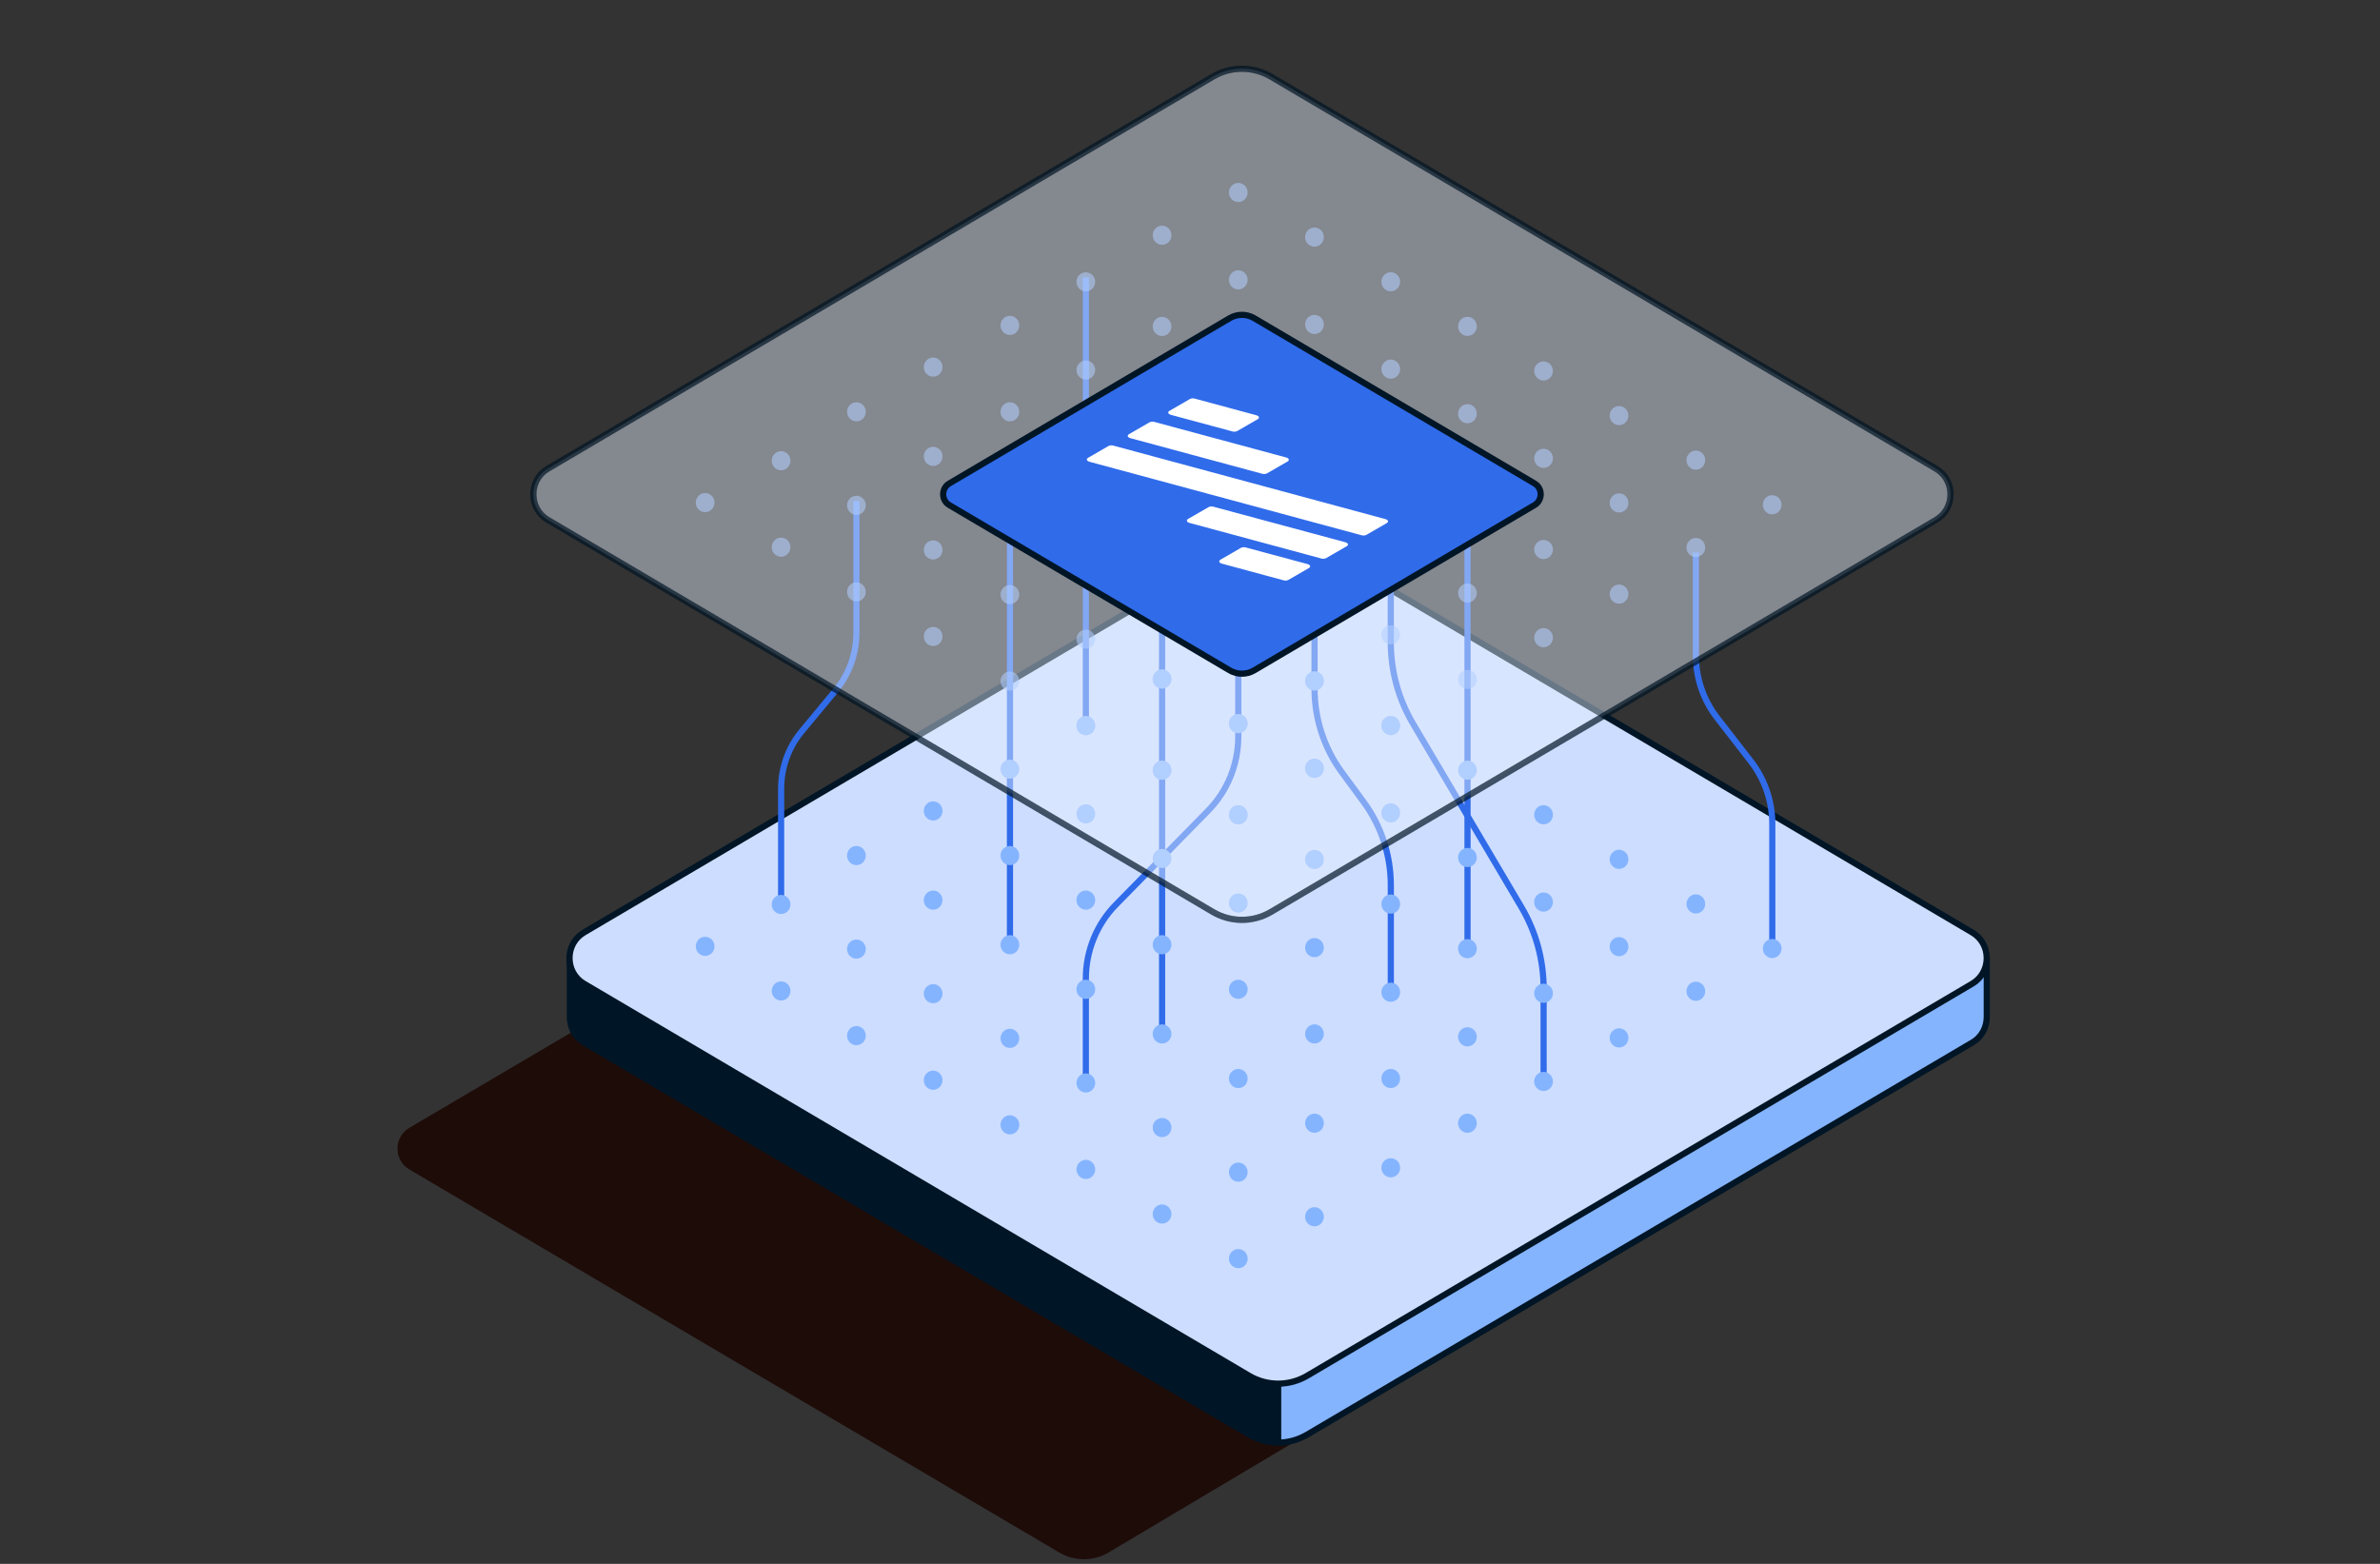 <svg width="210" height="138" viewBox="0 0 210 138" fill="none" xmlns="http://www.w3.org/2000/svg">
<rect x="0" y="0" width="210" height="138" fill="#333333" stroke="none"/>
<g clip-path="url(#clip0_2939_35134)">
<path d="M53.977 89L36.128 99.517C34.723 100.344 34.723 102.376 36.127 103.203L93.465 136.998C94.811 137.791 96.482 137.788 97.825 136.989L118.647 124.603L53.977 89Z" fill="#1E0C09"/>
<path d="M50.281 84.327V89.753C50.281 90.627 50.702 91.513 51.557 92.009L110.226 126.595C111.005 127.051 111.86 127.286 112.728 127.299C112.753 127.299 112.779 127.273 112.779 127.247V75.491" fill="#001525"/>
<path d="M50.281 84.327V89.753C50.281 90.627 50.702 91.513 51.557 92.009L110.226 126.595C111.005 127.051 111.86 127.286 112.728 127.299C112.753 127.299 112.779 127.273 112.779 127.247V75.491" stroke="#001525" stroke-width="0.545"/>
<path d="M175.303 84.468V89.74C175.303 90.614 174.882 91.501 174.026 91.996L115.333 126.597C114.554 127.054 113.698 127.289 112.83 127.302C112.804 127.302 112.779 127.276 112.779 127.249V75.472" fill="#85B4FF"/>
<path d="M175.303 84.468V89.74C175.303 90.614 174.882 91.501 174.026 91.996L115.333 126.597C114.554 127.054 113.698 127.289 112.83 127.302C112.804 127.302 112.779 127.276 112.779 127.249V75.472" stroke="#001525" stroke-width="0.545"/>
<path d="M51.525 86.801C49.827 85.797 49.827 83.293 51.525 82.288L110.222 47.685C111.805 46.76 113.746 46.76 115.33 47.685L174.026 82.288C175.725 83.293 175.725 85.797 174.026 86.801L115.33 121.404C113.746 122.33 111.805 122.33 110.222 121.404L51.525 86.801Z" fill="#CCDDFF" stroke="#001525" stroke-width="0.545"/>
<path d="M75.568 44.195V55.838C75.568 57.692 74.921 59.489 73.754 60.903L70.737 64.54C69.562 65.953 68.923 67.75 68.923 69.604V79.819" stroke="#306BEA" stroke-width="0.545" stroke-miterlimit="10"/>
<path d="M95.811 24.475V63.878" stroke="#306BEA" stroke-width="0.545" stroke-miterlimit="10"/>
<path d="M89.116 43.812V83.372" stroke="#306BEA" stroke-width="0.545" stroke-miterlimit="10"/>
<path d="M129.487 44.162V83.722" stroke="#306BEA" stroke-width="0.545" stroke-miterlimit="10"/>
<path d="M109.261 55.623V64.992C109.261 67.443 108.309 69.787 106.613 71.52L98.46 79.832C96.764 81.558 95.811 83.909 95.811 86.36V95.573" stroke="#306BEA" stroke-width="0.545" stroke-miterlimit="10"/>
<path d="M122.719 87.561V78.121C122.719 75.457 121.871 72.871 120.307 70.747L118.402 68.154C116.838 66.031 115.99 63.438 115.99 60.781V51.688" stroke="#306BEA" stroke-width="0.545" stroke-miterlimit="10"/>
<path d="M149.636 48.761V57.833C149.636 59.836 150.297 61.782 151.52 63.352L154.495 67.188C155.711 68.758 156.379 70.704 156.379 72.707V83.697" stroke="#306BEA" stroke-width="0.545" stroke-miterlimit="10"/>
<path d="M136.201 95.432V87.228C136.201 84.699 135.526 82.227 134.247 80.06L124.669 63.843C123.39 61.683 122.716 59.204 122.716 56.675V47.995" stroke="#306BEA" stroke-width="0.545" stroke-miterlimit="10"/>
<path d="M102.538 51.682V91.242" stroke="#306BEA" stroke-width="0.545" stroke-miterlimit="10"/>
<path d="M62.219 84.355C62.676 84.355 63.046 83.977 63.046 83.51C63.046 83.043 62.676 82.665 62.219 82.665C61.762 82.665 61.392 83.043 61.392 83.51C61.392 83.977 61.762 84.355 62.219 84.355Z" fill="#85B4FF"/>
<path d="M68.919 88.289C69.376 88.289 69.746 87.911 69.746 87.444C69.746 86.977 69.376 86.598 68.919 86.598C68.462 86.598 68.092 86.977 68.092 87.444C68.092 87.911 68.462 88.289 68.919 88.289Z" fill="#85B4FF"/>
<path d="M75.566 92.232C76.022 92.232 76.393 91.854 76.393 91.387C76.393 90.92 76.022 90.542 75.566 90.542C75.109 90.542 74.739 90.92 74.739 91.387C74.739 91.854 75.109 92.232 75.566 92.232Z" fill="#85B4FF"/>
<path d="M82.337 96.167C82.793 96.167 83.164 95.788 83.164 95.321C83.164 94.855 82.793 94.476 82.337 94.476C81.88 94.476 81.51 94.855 81.51 95.321C81.51 95.788 81.88 96.167 82.337 96.167Z" fill="#85B4FF"/>
<path d="M89.108 100.103C89.565 100.103 89.935 99.724 89.935 99.257C89.935 98.79 89.565 98.412 89.108 98.412C88.651 98.412 88.281 98.79 88.281 99.257C88.281 99.724 88.651 100.103 89.108 100.103Z" fill="#85B4FF"/>
<path d="M95.809 104.038C96.266 104.038 96.636 103.66 96.636 103.193C96.636 102.726 96.266 102.347 95.809 102.347C95.353 102.347 94.982 102.726 94.982 103.193C94.982 103.66 95.353 104.038 95.809 104.038Z" fill="#85B4FF"/>
<path d="M102.535 107.974C102.992 107.974 103.362 107.595 103.362 107.128C103.362 106.661 102.992 106.283 102.535 106.283C102.078 106.283 101.708 106.661 101.708 107.128C101.708 107.595 102.078 107.974 102.535 107.974Z" fill="#85B4FF"/>
<path d="M109.261 111.91C109.718 111.91 110.088 111.532 110.088 111.065C110.088 110.598 109.718 110.22 109.261 110.22C108.804 110.22 108.434 110.598 108.434 111.065C108.434 111.532 108.804 111.91 109.261 111.91Z" fill="#85B4FF"/>
<path d="M68.919 80.658C69.376 80.658 69.746 80.28 69.746 79.813C69.746 79.346 69.376 78.968 68.919 78.968C68.462 78.968 68.092 79.346 68.092 79.813C68.092 80.28 68.462 80.658 68.919 80.658Z" fill="#85B4FF"/>
<path d="M75.566 84.596C76.022 84.596 76.393 84.218 76.393 83.751C76.393 83.284 76.022 82.906 75.566 82.906C75.109 82.906 74.739 83.284 74.739 83.751C74.739 84.218 75.109 84.596 75.566 84.596Z" fill="#85B4FF"/>
<path d="M82.337 88.531C82.793 88.531 83.164 88.153 83.164 87.686C83.164 87.219 82.793 86.841 82.337 86.841C81.88 86.841 81.51 87.219 81.51 87.686C81.51 88.153 81.88 88.531 82.337 88.531Z" fill="#85B4FF"/>
<path d="M89.108 92.473C89.565 92.473 89.935 92.094 89.935 91.627C89.935 91.161 89.565 90.782 89.108 90.782C88.651 90.782 88.281 91.161 88.281 91.627C88.281 92.094 88.651 92.473 89.108 92.473Z" fill="#85B4FF"/>
<path d="M95.809 96.409C96.266 96.409 96.636 96.031 96.636 95.564C96.636 95.097 96.266 94.719 95.809 94.719C95.353 94.719 94.982 95.097 94.982 95.564C94.982 96.031 95.353 96.409 95.809 96.409Z" fill="#85B4FF"/>
<path d="M102.535 100.344C102.992 100.344 103.362 99.966 103.362 99.499C103.362 99.032 102.992 98.654 102.535 98.654C102.078 98.654 101.708 99.032 101.708 99.499C101.708 99.966 102.078 100.344 102.535 100.344Z" fill="#85B4FF"/>
<path d="M109.261 104.279C109.718 104.279 110.088 103.901 110.088 103.434C110.088 102.967 109.718 102.589 109.261 102.589C108.804 102.589 108.434 102.967 108.434 103.434C108.434 103.901 108.804 104.279 109.261 104.279Z" fill="#85B4FF"/>
<path d="M115.983 108.216C116.44 108.216 116.81 107.837 116.81 107.37C116.81 106.904 116.44 106.525 115.983 106.525C115.526 106.525 115.156 106.904 115.156 107.37C115.156 107.837 115.526 108.216 115.983 108.216Z" fill="#85B4FF"/>
<path d="M75.566 76.342C76.022 76.342 76.393 75.963 76.393 75.496C76.393 75.03 76.022 74.651 75.566 74.651C75.109 74.651 74.739 75.03 74.739 75.496C74.739 75.963 75.109 76.342 75.566 76.342Z" fill="#85B4FF"/>
<path d="M95.809 88.145C96.266 88.145 96.636 87.767 96.636 87.3C96.636 86.833 96.266 86.455 95.809 86.455C95.353 86.455 94.982 86.833 94.982 87.3C94.982 87.767 95.353 88.145 95.809 88.145Z" fill="#85B4FF"/>
<path d="M82.337 80.275C82.793 80.275 83.164 79.897 83.164 79.43C83.164 78.963 82.793 78.585 82.337 78.585C81.88 78.585 81.51 78.963 81.51 79.43C81.51 79.897 81.88 80.275 82.337 80.275Z" fill="#85B4FF"/>
<path d="M89.108 84.212C89.565 84.212 89.935 83.833 89.935 83.367C89.935 82.9 89.565 82.521 89.108 82.521C88.651 82.521 88.281 82.9 88.281 83.367C88.281 83.833 88.651 84.212 89.108 84.212Z" fill="#85B4FF"/>
<path d="M102.535 92.083C102.992 92.083 103.362 91.704 103.362 91.238C103.362 90.771 102.992 90.392 102.535 90.392C102.078 90.392 101.708 90.771 101.708 91.238C101.708 91.704 102.078 92.083 102.535 92.083Z" fill="#85B4FF"/>
<path d="M109.261 96.019C109.718 96.019 110.088 95.64 110.088 95.173C110.088 94.707 109.718 94.328 109.261 94.328C108.804 94.328 108.434 94.707 108.434 95.173C108.434 95.64 108.804 96.019 109.261 96.019Z" fill="#85B4FF"/>
<path d="M115.983 99.961C116.439 99.961 116.81 99.582 116.81 99.116C116.81 98.649 116.439 98.27 115.983 98.27C115.526 98.27 115.156 98.649 115.156 99.116C115.156 99.582 115.526 99.961 115.983 99.961Z" fill="#85B4FF"/>
<path d="M122.714 103.895C123.171 103.895 123.541 103.516 123.541 103.049C123.541 102.582 123.171 102.204 122.714 102.204C122.257 102.204 121.887 102.582 121.887 103.049C121.887 103.516 122.257 103.895 122.714 103.895Z" fill="#85B4FF"/>
<path d="M82.337 72.405C82.793 72.405 83.164 72.027 83.164 71.56C83.164 71.093 82.793 70.715 82.337 70.715C81.88 70.715 81.51 71.093 81.51 71.56C81.51 72.027 81.88 72.405 82.337 72.405Z" fill="#85B4FF"/>
<path d="M89.108 76.342C89.565 76.342 89.935 75.963 89.935 75.496C89.935 75.03 89.565 74.651 89.108 74.651C88.651 74.651 88.281 75.03 88.281 75.496C88.281 75.963 88.651 76.342 89.108 76.342Z" fill="#85B4FF"/>
<path d="M95.809 80.275C96.266 80.275 96.636 79.897 96.636 79.43C96.636 78.963 96.266 78.585 95.809 78.585C95.353 78.585 94.982 78.963 94.982 79.43C94.982 79.897 95.353 80.275 95.809 80.275Z" fill="#85B4FF"/>
<path d="M102.535 84.212C102.992 84.212 103.362 83.833 103.362 83.367C103.362 82.9 102.992 82.521 102.535 82.521C102.078 82.521 101.708 82.9 101.708 83.367C101.708 83.833 102.078 84.212 102.535 84.212Z" fill="#85B4FF"/>
<path d="M109.261 88.145C109.718 88.145 110.088 87.767 110.088 87.3C110.088 86.833 109.718 86.455 109.261 86.455C108.804 86.455 108.434 86.833 108.434 87.3C108.434 87.767 108.804 88.145 109.261 88.145Z" fill="#85B4FF"/>
<path d="M115.983 92.083C116.439 92.083 116.81 91.704 116.81 91.238C116.81 90.771 116.439 90.392 115.983 90.392C115.526 90.392 115.156 90.771 115.156 91.238C115.156 91.704 115.526 92.083 115.983 92.083Z" fill="#85B4FF"/>
<path d="M122.714 96.019C123.171 96.019 123.541 95.64 123.541 95.173C123.541 94.707 123.171 94.328 122.714 94.328C122.257 94.328 121.887 94.707 121.887 95.173C121.887 95.64 122.257 96.019 122.714 96.019Z" fill="#85B4FF"/>
<path d="M129.48 99.961C129.937 99.961 130.307 99.582 130.307 99.116C130.307 98.649 129.937 98.27 129.48 98.27C129.023 98.27 128.653 98.649 128.653 99.116C128.653 99.582 129.023 99.961 129.48 99.961Z" fill="#85B4FF"/>
<path d="M89.108 68.719C89.565 68.719 89.935 68.34 89.935 67.873C89.935 67.406 89.565 67.028 89.108 67.028C88.651 67.028 88.281 67.406 88.281 67.873C88.281 68.34 88.651 68.719 89.108 68.719Z" fill="#85B4FF"/>
<path d="M95.809 72.664C96.266 72.664 96.636 72.286 96.636 71.819C96.636 71.352 96.266 70.973 95.809 70.973C95.353 70.973 94.982 71.352 94.982 71.819C94.982 72.286 95.353 72.664 95.809 72.664Z" fill="#85B4FF"/>
<path d="M102.535 76.599C102.992 76.599 103.362 76.22 103.362 75.753C103.362 75.286 102.992 74.908 102.535 74.908C102.078 74.908 101.708 75.286 101.708 75.753C101.708 76.22 102.078 76.599 102.535 76.599Z" fill="#85B4FF"/>
<path d="M109.261 80.532C109.718 80.532 110.088 80.154 110.088 79.687C110.088 79.22 109.718 78.842 109.261 78.842C108.804 78.842 108.434 79.22 108.434 79.687C108.434 80.154 108.804 80.532 109.261 80.532Z" fill="#85B4FF"/>
<path d="M115.983 84.466C116.439 84.466 116.81 84.087 116.81 83.621C116.81 83.154 116.439 82.775 115.983 82.775C115.526 82.775 115.156 83.154 115.156 83.621C115.156 84.087 115.526 84.466 115.983 84.466Z" fill="#85B4FF"/>
<path d="M122.714 88.403C123.171 88.403 123.541 88.025 123.541 87.558C123.541 87.091 123.171 86.713 122.714 86.713C122.257 86.713 121.887 87.091 121.887 87.558C121.887 88.025 122.257 88.403 122.714 88.403Z" fill="#85B4FF"/>
<path d="M129.48 92.337C129.937 92.337 130.307 91.959 130.307 91.492C130.307 91.025 129.937 90.647 129.48 90.647C129.023 90.647 128.653 91.025 128.653 91.492C128.653 91.959 129.023 92.337 129.48 92.337Z" fill="#85B4FF"/>
<path d="M136.196 96.275C136.653 96.275 137.023 95.897 137.023 95.43C137.023 94.963 136.653 94.585 136.196 94.585C135.739 94.585 135.369 94.963 135.369 95.43C135.369 95.897 135.739 96.275 136.196 96.275Z" fill="#85B4FF"/>
<path d="M95.809 64.877C96.266 64.877 96.636 64.499 96.636 64.032C96.636 63.565 96.266 63.186 95.809 63.186C95.353 63.186 94.982 63.565 94.982 64.032C94.982 64.499 95.353 64.877 95.809 64.877Z" fill="#85B4FF"/>
<path d="M102.535 68.812C102.992 68.812 103.362 68.433 103.362 67.966C103.362 67.5 102.992 67.121 102.535 67.121C102.078 67.121 101.708 67.5 101.708 67.966C101.708 68.433 102.078 68.812 102.535 68.812Z" fill="#85B4FF"/>
<path d="M109.261 72.746C109.718 72.746 110.088 72.368 110.088 71.901C110.088 71.434 109.718 71.055 109.261 71.055C108.804 71.055 108.434 71.434 108.434 71.901C108.434 72.368 108.804 72.746 109.261 72.746Z" fill="#85B4FF"/>
<path d="M115.983 76.686C116.439 76.686 116.81 76.307 116.81 75.84C116.81 75.373 116.439 74.995 115.983 74.995C115.526 74.995 115.156 75.373 115.156 75.84C115.156 76.307 115.526 76.686 115.983 76.686Z" fill="#85B4FF"/>
<path d="M122.714 80.624C123.171 80.624 123.541 80.246 123.541 79.779C123.541 79.312 123.171 78.933 122.714 78.933C122.257 78.933 121.887 79.312 121.887 79.779C121.887 80.246 122.257 80.624 122.714 80.624Z" fill="#85B4FF"/>
<path d="M129.48 84.56C129.937 84.56 130.307 84.181 130.307 83.715C130.307 83.248 129.937 82.869 129.48 82.869C129.023 82.869 128.653 83.248 128.653 83.715C128.653 84.181 129.023 84.56 129.48 84.56Z" fill="#85B4FF"/>
<path d="M136.196 88.494C136.653 88.494 137.023 88.116 137.023 87.649C137.023 87.182 136.653 86.803 136.196 86.803C135.739 86.803 135.369 87.182 135.369 87.649C135.369 88.116 135.739 88.494 136.196 88.494Z" fill="#85B4FF"/>
<path d="M142.857 92.432C143.314 92.432 143.684 92.053 143.684 91.586C143.684 91.119 143.314 90.741 142.857 90.741C142.4 90.741 142.03 91.119 142.03 91.586C142.03 92.053 142.4 92.432 142.857 92.432Z" fill="#85B4FF"/>
<path d="M102.535 60.765C102.992 60.765 103.362 60.386 103.362 59.919C103.362 59.452 102.992 59.074 102.535 59.074C102.078 59.074 101.708 59.452 101.708 59.919C101.708 60.386 102.078 60.765 102.535 60.765Z" fill="#85B4FF"/>
<path d="M109.261 64.699C109.718 64.699 110.088 64.321 110.088 63.854C110.088 63.387 109.718 63.008 109.261 63.008C108.804 63.008 108.434 63.387 108.434 63.854C108.434 64.321 108.804 64.699 109.261 64.699Z" fill="#85B4FF"/>
<path d="M115.983 68.641C116.439 68.641 116.81 68.262 116.81 67.795C116.81 67.328 116.439 66.95 115.983 66.95C115.526 66.95 115.156 67.328 115.156 67.795C115.156 68.262 115.526 68.641 115.983 68.641Z" fill="#85B4FF"/>
<path d="M122.714 72.577C123.171 72.577 123.541 72.199 123.541 71.732C123.541 71.265 123.171 70.886 122.714 70.886C122.257 70.886 121.887 71.265 121.887 71.732C121.887 72.199 122.257 72.577 122.714 72.577Z" fill="#85B4FF"/>
<path d="M129.48 76.513C129.937 76.513 130.307 76.134 130.307 75.667C130.307 75.201 129.937 74.822 129.48 74.822C129.023 74.822 128.653 75.201 128.653 75.667C128.653 76.134 129.023 76.513 129.48 76.513Z" fill="#85B4FF"/>
<path d="M136.196 80.446C136.653 80.446 137.023 80.068 137.023 79.601C137.023 79.134 136.653 78.756 136.196 78.756C135.739 78.756 135.369 79.134 135.369 79.601C135.369 80.068 135.739 80.446 136.196 80.446Z" fill="#85B4FF"/>
<path d="M142.857 84.381C143.314 84.381 143.684 84.002 143.684 83.535C143.684 83.069 143.314 82.69 142.857 82.69C142.4 82.69 142.03 83.069 142.03 83.535C142.03 84.002 142.4 84.381 142.857 84.381Z" fill="#85B4FF"/>
<path d="M149.633 88.318C150.09 88.318 150.46 87.939 150.46 87.472C150.46 87.005 150.09 86.627 149.633 86.627C149.176 86.627 148.806 87.005 148.806 87.472C148.806 87.939 149.176 88.318 149.633 88.318Z" fill="#85B4FF"/>
<path d="M109.261 56.991C109.718 56.991 110.088 56.612 110.088 56.146C110.088 55.679 109.718 55.3 109.261 55.3C108.804 55.3 108.434 55.679 108.434 56.146C108.434 56.612 108.804 56.991 109.261 56.991Z" fill="#85B4FF"/>
<path d="M115.983 60.934C116.44 60.934 116.81 60.555 116.81 60.089C116.81 59.622 116.44 59.243 115.983 59.243C115.526 59.243 115.156 59.622 115.156 60.089C115.156 60.555 115.526 60.934 115.983 60.934Z" fill="#85B4FF"/>
<path d="M122.714 64.87C123.171 64.87 123.541 64.492 123.541 64.025C123.541 63.558 123.171 63.179 122.714 63.179C122.257 63.179 121.887 63.558 121.887 64.025C121.887 64.492 122.257 64.87 122.714 64.87Z" fill="#85B4FF"/>
<path d="M129.48 68.805C129.937 68.805 130.307 68.427 130.307 67.96C130.307 67.493 129.937 67.115 129.48 67.115C129.023 67.115 128.653 67.493 128.653 67.96C128.653 68.427 129.023 68.805 129.48 68.805Z" fill="#85B4FF"/>
<path d="M136.196 72.74C136.653 72.74 137.023 72.362 137.023 71.895C137.023 71.428 136.653 71.05 136.196 71.05C135.739 71.05 135.369 71.428 135.369 71.895C135.369 72.362 135.739 72.74 136.196 72.74Z" fill="#85B4FF"/>
<path d="M142.857 76.675C143.314 76.675 143.684 76.297 143.684 75.83C143.684 75.363 143.314 74.985 142.857 74.985C142.4 74.985 142.03 75.363 142.03 75.83C142.03 76.297 142.4 76.675 142.857 76.675Z" fill="#85B4FF"/>
<path d="M149.633 80.61C150.09 80.61 150.46 80.232 150.46 79.765C150.46 79.298 150.09 78.92 149.633 78.92C149.176 78.92 148.806 79.298 148.806 79.765C148.806 80.232 149.176 80.61 149.633 80.61Z" fill="#85B4FF"/>
<path d="M156.369 84.545C156.826 84.545 157.197 84.167 157.197 83.7C157.197 83.233 156.826 82.855 156.369 82.855C155.913 82.855 155.542 83.233 155.542 83.7C155.542 84.167 155.913 84.545 156.369 84.545Z" fill="#85B4FF"/>
<g opacity="0.55">
<path d="M62.219 45.196C62.676 45.196 63.046 44.818 63.046 44.351C63.046 43.884 62.676 43.506 62.219 43.506C61.762 43.506 61.392 43.884 61.392 44.351C61.392 44.818 61.762 45.196 62.219 45.196Z" fill="#85B4FF"/>
<path d="M68.919 49.131C69.376 49.131 69.746 48.752 69.746 48.285C69.746 47.819 69.376 47.44 68.919 47.44C68.462 47.44 68.092 47.819 68.092 48.285C68.092 48.752 68.462 49.131 68.919 49.131Z" fill="#85B4FF"/>
<path d="M75.566 53.074C76.022 53.074 76.393 52.696 76.393 52.229C76.393 51.762 76.022 51.383 75.566 51.383C75.109 51.383 74.739 51.762 74.739 52.229C74.739 52.696 75.109 53.074 75.566 53.074Z" fill="#85B4FF"/>
<path d="M82.337 57.008C82.793 57.008 83.164 56.63 83.164 56.163C83.164 55.696 82.793 55.318 82.337 55.318C81.88 55.318 81.51 55.696 81.51 56.163C81.51 56.63 81.88 57.008 82.337 57.008Z" fill="#85B4FF"/>
<path d="M89.108 60.944C89.565 60.944 89.935 60.566 89.935 60.099C89.935 59.632 89.565 59.254 89.108 59.254C88.651 59.254 88.281 59.632 88.281 60.099C88.281 60.566 88.651 60.944 89.108 60.944Z" fill="#85B4FF"/>
<path d="M95.809 64.88C96.266 64.88 96.636 64.501 96.636 64.034C96.636 63.568 96.266 63.189 95.809 63.189C95.353 63.189 94.982 63.568 94.982 64.034C94.982 64.501 95.353 64.88 95.809 64.88Z" fill="#85B4FF"/>
<path d="M102.535 68.815C102.992 68.815 103.362 68.437 103.362 67.97C103.362 67.503 102.992 67.125 102.535 67.125C102.078 67.125 101.708 67.503 101.708 67.97C101.708 68.437 102.078 68.815 102.535 68.815Z" fill="#85B4FF"/>
<path d="M109.261 72.752C109.718 72.752 110.088 72.374 110.088 71.907C110.088 71.44 109.718 71.061 109.261 71.061C108.804 71.061 108.434 71.44 108.434 71.907C108.434 72.374 108.804 72.752 109.261 72.752Z" fill="#85B4FF"/>
<path d="M68.919 41.502C69.376 41.502 69.746 41.123 69.746 40.657C69.746 40.19 69.376 39.811 68.919 39.811C68.462 39.811 68.092 40.19 68.092 40.657C68.092 41.123 68.462 41.502 68.919 41.502Z" fill="#85B4FF"/>
<path d="M75.566 45.437C76.022 45.437 76.393 45.058 76.393 44.591C76.393 44.124 76.022 43.746 75.566 43.746C75.109 43.746 74.739 44.124 74.739 44.591C74.739 45.058 75.109 45.437 75.566 45.437Z" fill="#85B4FF"/>
<path d="M82.337 49.372C82.793 49.372 83.164 48.993 83.164 48.526C83.164 48.06 82.793 47.681 82.337 47.681C81.88 47.681 81.51 48.06 81.51 48.526C81.51 48.993 81.88 49.372 82.337 49.372Z" fill="#85B4FF"/>
<path d="M89.108 53.312C89.565 53.312 89.935 52.934 89.935 52.467C89.935 52 89.565 51.622 89.108 51.622C88.651 51.622 88.281 52 88.281 52.467C88.281 52.934 88.651 53.312 89.108 53.312Z" fill="#85B4FF"/>
<path d="M95.809 57.249C96.266 57.249 96.636 56.87 96.636 56.404C96.636 55.937 96.266 55.558 95.809 55.558C95.353 55.558 94.982 55.937 94.982 56.404C94.982 56.87 95.353 57.249 95.809 57.249Z" fill="#85B4FF"/>
<path d="M102.535 60.766C102.992 60.766 103.362 60.388 103.362 59.921C103.362 59.454 102.992 59.076 102.535 59.076C102.078 59.076 101.708 59.454 101.708 59.921C101.708 60.388 102.078 60.766 102.535 60.766Z" fill="#85B4FF"/>
<path d="M109.261 64.703C109.718 64.703 110.088 64.325 110.088 63.858C110.088 63.391 109.718 63.013 109.261 63.013C108.804 63.013 108.434 63.391 108.434 63.858C108.434 64.325 108.804 64.703 109.261 64.703Z" fill="#85B4FF"/>
<path d="M115.983 68.644C116.44 68.644 116.81 68.266 116.81 67.799C116.81 67.332 116.44 66.954 115.983 66.954C115.526 66.954 115.156 67.332 115.156 67.799C115.156 68.266 115.526 68.644 115.983 68.644Z" fill="#85B4FF"/>
<path d="M75.566 37.185C76.022 37.185 76.393 36.807 76.393 36.34C76.393 35.873 76.022 35.495 75.566 35.495C75.109 35.495 74.739 35.873 74.739 36.34C74.739 36.807 75.109 37.185 75.566 37.185Z" fill="#85B4FF"/>
<path d="M82.337 41.117C82.793 41.117 83.164 40.739 83.164 40.272C83.164 39.805 82.793 39.426 82.337 39.426C81.88 39.426 81.51 39.805 81.51 40.272C81.51 40.739 81.88 41.117 82.337 41.117Z" fill="#85B4FF"/>
<path d="M89.108 45.054C89.565 45.054 89.935 44.675 89.935 44.208C89.935 43.742 89.565 43.363 89.108 43.363C88.651 43.363 88.281 43.742 88.281 44.208C88.281 44.675 88.651 45.054 89.108 45.054Z" fill="#85B4FF"/>
<path d="M95.809 48.988C96.266 48.988 96.636 48.61 96.636 48.143C96.636 47.676 96.266 47.298 95.809 47.298C95.353 47.298 94.982 47.676 94.982 48.143C94.982 48.61 95.353 48.988 95.809 48.988Z" fill="#85B4FF"/>
<path d="M102.535 52.925C102.992 52.925 103.362 52.546 103.362 52.08C103.362 51.613 102.992 51.234 102.535 51.234C102.078 51.234 101.708 51.613 101.708 52.08C101.708 52.546 102.078 52.925 102.535 52.925Z" fill="#85B4FF"/>
<path d="M109.261 56.861C109.718 56.861 110.088 56.482 110.088 56.015C110.088 55.548 109.718 55.17 109.261 55.17C108.804 55.17 108.434 55.548 108.434 56.015C108.434 56.482 108.804 56.861 109.261 56.861Z" fill="#85B4FF"/>
<path d="M115.983 60.938C116.439 60.938 116.81 60.559 116.81 60.092C116.81 59.625 116.439 59.247 115.983 59.247C115.526 59.247 115.156 59.625 115.156 60.092C115.156 60.559 115.526 60.938 115.983 60.938Z" fill="#85B4FF"/>
<path d="M122.714 64.874C123.171 64.874 123.541 64.496 123.541 64.029C123.541 63.562 123.171 63.183 122.714 63.183C122.257 63.183 121.887 63.562 121.887 64.029C121.887 64.496 122.257 64.874 122.714 64.874Z" fill="#85B4FF"/>
<path d="M82.337 33.239C82.793 33.239 83.164 32.861 83.164 32.394C83.164 31.927 82.793 31.549 82.337 31.549C81.88 31.549 81.51 31.927 81.51 32.394C81.51 32.861 81.88 33.239 82.337 33.239Z" fill="#85B4FF"/>
<path d="M89.108 37.185C89.565 37.185 89.935 36.807 89.935 36.34C89.935 35.873 89.565 35.495 89.108 35.495C88.651 35.495 88.281 35.873 88.281 36.34C88.281 36.807 88.651 37.185 89.108 37.185Z" fill="#85B4FF"/>
<path d="M95.809 41.117C96.266 41.117 96.636 40.739 96.636 40.272C96.636 39.805 96.266 39.426 95.809 39.426C95.353 39.426 94.982 39.805 94.982 40.272C94.982 40.739 95.353 41.117 95.809 41.117Z" fill="#85B4FF"/>
<path d="M102.535 45.054C102.992 45.054 103.362 44.675 103.362 44.208C103.362 43.742 102.992 43.363 102.535 43.363C102.078 43.363 101.708 43.742 101.708 44.208C101.708 44.675 102.078 45.054 102.535 45.054Z" fill="#85B4FF"/>
<path d="M109.261 48.988C109.718 48.988 110.088 48.61 110.088 48.143C110.088 47.676 109.718 47.298 109.261 47.298C108.804 47.298 108.434 47.676 108.434 48.143C108.434 48.61 108.804 48.988 109.261 48.988Z" fill="#85B4FF"/>
<path d="M115.983 52.925C116.439 52.925 116.81 52.546 116.81 52.08C116.81 51.613 116.439 51.234 115.983 51.234C115.526 51.234 115.156 51.613 115.156 52.08C115.156 52.546 115.526 52.925 115.983 52.925Z" fill="#85B4FF"/>
<path d="M122.714 56.861C123.171 56.861 123.541 56.482 123.541 56.015C123.541 55.548 123.171 55.17 122.714 55.17C122.257 55.17 121.887 55.548 121.887 56.015C121.887 56.482 122.257 56.861 122.714 56.861Z" fill="#85B4FF"/>
<path d="M129.48 60.803C129.937 60.803 130.307 60.424 130.307 59.957C130.307 59.49 129.937 59.112 129.48 59.112C129.023 59.112 128.653 59.49 128.653 59.957C128.653 60.424 129.023 60.803 129.48 60.803Z" fill="#85B4FF"/>
<path d="M89.108 29.559C89.565 29.559 89.935 29.181 89.935 28.714C89.935 28.247 89.565 27.869 89.108 27.869C88.651 27.869 88.281 28.247 88.281 28.714C88.281 29.181 88.651 29.559 89.108 29.559Z" fill="#85B4FF"/>
<path d="M95.809 33.496C96.266 33.496 96.636 33.118 96.636 32.651C96.636 32.184 96.266 31.805 95.809 31.805C95.353 31.805 94.982 32.184 94.982 32.651C94.982 33.118 95.353 33.496 95.809 33.496Z" fill="#85B4FF"/>
<path d="M102.535 37.438C102.992 37.438 103.362 37.059 103.362 36.592C103.362 36.126 102.992 35.747 102.535 35.747C102.078 35.747 101.708 36.126 101.708 36.592C101.708 37.059 102.078 37.438 102.535 37.438Z" fill="#85B4FF"/>
<path d="M109.261 41.376C109.718 41.376 110.088 40.997 110.088 40.53C110.088 40.063 109.718 39.685 109.261 39.685C108.804 39.685 108.434 40.063 108.434 40.53C108.434 40.997 108.804 41.376 109.261 41.376Z" fill="#85B4FF"/>
<path d="M115.983 45.309C116.439 45.309 116.81 44.93 116.81 44.463C116.81 43.996 116.439 43.618 115.983 43.618C115.526 43.618 115.156 43.996 115.156 44.463C115.156 44.93 115.526 45.309 115.983 45.309Z" fill="#85B4FF"/>
<path d="M122.714 49.246C123.171 49.246 123.541 48.867 123.541 48.401C123.541 47.934 123.171 47.555 122.714 47.555C122.257 47.555 121.887 47.934 121.887 48.401C121.887 48.867 122.257 49.246 122.714 49.246Z" fill="#85B4FF"/>
<path d="M129.48 53.179C129.937 53.179 130.307 52.8 130.307 52.334C130.307 51.867 129.937 51.488 129.48 51.488C129.023 51.488 128.653 51.867 128.653 52.334C128.653 52.8 129.023 53.179 129.48 53.179Z" fill="#85B4FF"/>
<path d="M136.196 57.117C136.653 57.117 137.023 56.739 137.023 56.272C137.023 55.805 136.653 55.426 136.196 55.426C135.739 55.426 135.369 55.805 135.369 56.272C135.369 56.739 135.739 57.117 136.196 57.117Z" fill="#85B4FF"/>
<path d="M95.809 25.717C96.266 25.717 96.636 25.338 96.636 24.871C96.636 24.405 96.266 24.026 95.809 24.026C95.353 24.026 94.982 24.405 94.982 24.871C94.982 25.338 95.353 25.717 95.809 25.717Z" fill="#85B4FF"/>
<path d="M102.535 29.651C102.992 29.651 103.362 29.273 103.362 28.806C103.362 28.339 102.992 27.961 102.535 27.961C102.078 27.961 101.708 28.339 101.708 28.806C101.708 29.273 102.078 29.651 102.535 29.651Z" fill="#85B4FF"/>
<path d="M109.261 33.589C109.718 33.589 110.088 33.21 110.088 32.743C110.088 32.277 109.718 31.898 109.261 31.898C108.804 31.898 108.434 32.277 108.434 32.743C108.434 33.21 108.804 33.589 109.261 33.589Z" fill="#85B4FF"/>
<path d="M115.983 37.527C116.439 37.527 116.81 37.149 116.81 36.682C116.81 36.215 116.439 35.837 115.983 35.837C115.526 35.837 115.156 36.215 115.156 36.682C115.156 37.149 115.526 37.527 115.983 37.527Z" fill="#85B4FF"/>
<path d="M122.714 41.468C123.171 41.468 123.541 41.09 123.541 40.623C123.541 40.156 123.171 39.777 122.714 39.777C122.257 39.777 121.887 40.156 121.887 40.623C121.887 41.09 122.257 41.468 122.714 41.468Z" fill="#85B4FF"/>
<path d="M129.48 45.402C129.937 45.402 130.307 45.023 130.307 44.556C130.307 44.089 129.937 43.711 129.48 43.711C129.023 43.711 128.653 44.089 128.653 44.556C128.653 45.023 129.023 45.402 129.48 45.402Z" fill="#85B4FF"/>
<path d="M136.196 49.336C136.653 49.336 137.023 48.957 137.023 48.491C137.023 48.024 136.653 47.645 136.196 47.645C135.739 47.645 135.369 48.024 135.369 48.491C135.369 48.957 135.739 49.336 136.196 49.336Z" fill="#85B4FF"/>
<path d="M142.857 53.272C143.314 53.272 143.684 52.893 143.684 52.426C143.684 51.959 143.314 51.581 142.857 51.581C142.4 51.581 142.03 51.959 142.03 52.426C142.03 52.893 142.4 53.272 142.857 53.272Z" fill="#85B4FF"/>
<path d="M102.535 21.605C102.992 21.605 103.362 21.226 103.362 20.759C103.362 20.292 102.992 19.914 102.535 19.914C102.078 19.914 101.708 20.292 101.708 20.759C101.708 21.226 102.078 21.605 102.535 21.605Z" fill="#85B4FF"/>
<path d="M109.261 25.54C109.718 25.54 110.088 25.162 110.088 24.695C110.088 24.228 109.718 23.849 109.261 23.849C108.804 23.849 108.434 24.228 108.434 24.695C108.434 25.162 108.804 25.54 109.261 25.54Z" fill="#85B4FF"/>
<path d="M115.983 29.477C116.44 29.477 116.81 29.098 116.81 28.631C116.81 28.164 116.44 27.786 115.983 27.786C115.526 27.786 115.156 28.164 115.156 28.631C115.156 29.098 115.526 29.477 115.983 29.477Z" fill="#85B4FF"/>
<path d="M122.714 33.418C123.171 33.418 123.541 33.04 123.541 32.573C123.541 32.106 123.171 31.727 122.714 31.727C122.257 31.727 121.887 32.106 121.887 32.573C121.887 33.04 122.257 33.418 122.714 33.418Z" fill="#85B4FF"/>
<path d="M129.48 37.352C129.937 37.352 130.307 36.973 130.307 36.506C130.307 36.039 129.937 35.661 129.48 35.661C129.023 35.661 128.653 36.039 128.653 36.506C128.653 36.973 129.023 37.352 129.48 37.352Z" fill="#85B4FF"/>
<path d="M136.196 41.289C136.653 41.289 137.023 40.911 137.023 40.444C137.023 39.977 136.653 39.598 136.196 39.598C135.739 39.598 135.369 39.977 135.369 40.444C135.369 40.911 135.739 41.289 136.196 41.289Z" fill="#85B4FF"/>
<path d="M142.857 45.225C143.314 45.225 143.684 44.846 143.684 44.379C143.684 43.912 143.314 43.534 142.857 43.534C142.4 43.534 142.03 43.912 142.03 44.379C142.03 44.846 142.4 45.225 142.857 45.225Z" fill="#85B4FF"/>
<path d="M149.633 49.159C150.09 49.159 150.46 48.781 150.46 48.314C150.46 47.847 150.09 47.469 149.633 47.469C149.176 47.469 148.806 47.847 148.806 48.314C148.806 48.781 149.176 49.159 149.633 49.159Z" fill="#85B4FF"/>
<path d="M109.261 17.833C109.718 17.833 110.088 17.454 110.088 16.987C110.088 16.521 109.718 16.142 109.261 16.142C108.804 16.142 108.434 16.521 108.434 16.987C108.434 17.454 108.804 17.833 109.261 17.833Z" fill="#85B4FF"/>
<path d="M115.983 21.767C116.44 21.767 116.81 21.389 116.81 20.922C116.81 20.455 116.44 20.077 115.983 20.077C115.526 20.077 115.156 20.455 115.156 20.922C115.156 21.389 115.526 21.767 115.983 21.767Z" fill="#85B4FF"/>
<path d="M122.714 25.711C123.171 25.711 123.541 25.332 123.541 24.866C123.541 24.399 123.171 24.02 122.714 24.02C122.257 24.02 121.887 24.399 121.887 24.866C121.887 25.332 122.257 25.711 122.714 25.711Z" fill="#85B4FF"/>
<path d="M129.48 29.645C129.937 29.645 130.307 29.267 130.307 28.8C130.307 28.333 129.937 27.955 129.48 27.955C129.023 27.955 128.653 28.333 128.653 28.8C128.653 29.267 129.023 29.645 129.48 29.645Z" fill="#85B4FF"/>
<path d="M136.196 33.581C136.653 33.581 137.023 33.202 137.023 32.736C137.023 32.269 136.653 31.89 136.196 31.89C135.739 31.89 135.369 32.269 135.369 32.736C135.369 33.202 135.739 33.581 136.196 33.581Z" fill="#85B4FF"/>
<path d="M142.857 37.517C143.314 37.517 143.684 37.139 143.684 36.672C143.684 36.205 143.314 35.827 142.857 35.827C142.4 35.827 142.03 36.205 142.03 36.672C142.03 37.139 142.4 37.517 142.857 37.517Z" fill="#85B4FF"/>
<path d="M149.633 41.45C150.09 41.45 150.46 41.072 150.46 40.605C150.46 40.138 150.09 39.76 149.633 39.76C149.176 39.76 148.806 40.138 148.806 40.605C148.806 41.072 149.176 41.45 149.633 41.45Z" fill="#85B4FF"/>
<path d="M156.369 45.388C156.826 45.388 157.197 45.009 157.197 44.542C157.197 44.075 156.826 43.697 156.369 43.697C155.913 43.697 155.542 44.075 155.542 44.542C155.542 45.009 155.913 45.388 156.369 45.388Z" fill="#85B4FF"/>
</g>
<path opacity="0.45" d="M48.332 45.874C46.633 44.87 46.633 42.366 48.332 41.362L107.028 6.759C108.612 5.833 110.553 5.833 112.137 6.759L170.833 41.362C172.532 42.366 172.532 44.87 170.833 45.874L112.137 80.477C110.553 81.403 108.612 81.403 107.028 80.477L48.332 45.874Z" fill="#E8F1FF" stroke="#001525" stroke-width="0.545"/>
<path d="M83.758 44.567C83.042 44.143 83.042 43.087 83.758 42.664L108.505 28.075C109.173 27.685 109.991 27.685 110.659 28.075L135.406 42.664C136.122 43.087 136.122 44.143 135.406 44.567L110.659 59.156C109.991 59.546 109.173 59.546 108.505 59.156L83.758 44.567Z" fill="#306BEA" stroke="#001525" stroke-width="0.545"/>
<path d="M111.806 41.764L113.609 40.723C113.653 40.699 113.686 40.668 113.705 40.634C113.724 40.6 113.727 40.564 113.715 40.529C113.703 40.494 113.676 40.461 113.636 40.433C113.597 40.406 113.546 40.384 113.488 40.37L101.843 37.228C101.774 37.209 101.696 37.203 101.621 37.21C101.546 37.218 101.477 37.238 101.424 37.269L99.614 38.313C99.58 38.333 99.552 38.357 99.534 38.382C99.515 38.408 99.506 38.436 99.506 38.464C99.506 38.492 99.516 38.52 99.534 38.546C99.553 38.572 99.581 38.596 99.615 38.616C99.647 38.635 99.683 38.649 99.724 38.66L111.379 41.808C111.45 41.828 111.529 41.834 111.606 41.826C111.683 41.818 111.753 41.796 111.806 41.764Z" fill="white"/>
<path d="M120.566 47.197L122.365 46.158C122.435 46.118 122.473 46.064 122.473 46.007C122.473 45.95 122.434 45.896 122.364 45.855C122.333 45.837 122.296 45.822 122.255 45.811L98.224 39.319C98.154 39.3 98.076 39.294 98.001 39.301C97.926 39.309 97.857 39.329 97.803 39.36L96.003 40.4C95.935 40.44 95.898 40.493 95.898 40.55C95.899 40.606 95.939 40.66 96.008 40.7C96.039 40.718 96.076 40.733 96.117 40.744L120.149 47.235C120.218 47.254 120.294 47.261 120.369 47.254C120.443 47.247 120.512 47.227 120.566 47.197Z" fill="white"/>
<path d="M117.018 49.246L118.821 48.205C118.893 48.167 118.936 48.114 118.939 48.057C118.943 48.001 118.908 47.945 118.842 47.903C118.807 47.882 118.766 47.864 118.72 47.852L107.054 44.711C106.985 44.692 106.908 44.685 106.833 44.693C106.758 44.7 106.689 44.72 106.636 44.751L104.824 45.797C104.784 45.822 104.755 45.852 104.739 45.884C104.723 45.917 104.721 45.952 104.733 45.985C104.744 46.019 104.77 46.05 104.807 46.077C104.844 46.104 104.891 46.126 104.945 46.14L116.601 49.288C116.67 49.306 116.747 49.312 116.822 49.305C116.896 49.297 116.965 49.276 117.018 49.246Z" fill="white"/>
<path d="M103.298 36.602L108.753 38.073C108.823 38.092 108.9 38.098 108.975 38.091C109.051 38.083 109.12 38.063 109.173 38.032L110.975 36.992C111.009 36.972 111.036 36.949 111.055 36.923C111.073 36.897 111.083 36.869 111.083 36.841C111.083 36.813 111.073 36.785 111.054 36.759C111.036 36.733 111.008 36.709 110.974 36.689C110.942 36.671 110.905 36.656 110.865 36.645L105.408 35.172C105.338 35.153 105.261 35.147 105.186 35.154C105.111 35.162 105.042 35.182 104.988 35.213L103.186 36.254C103.117 36.293 103.078 36.347 103.079 36.404C103.079 36.46 103.118 36.515 103.187 36.555C103.219 36.575 103.256 36.59 103.298 36.602Z" fill="white"/>
<path d="M113.69 51.167L115.492 50.126C115.562 50.087 115.601 50.032 115.6 49.975C115.6 49.919 115.561 49.864 115.492 49.824C115.46 49.805 115.423 49.79 115.383 49.779L109.907 48.307C109.838 48.288 109.761 48.282 109.686 48.289C109.611 48.297 109.542 48.317 109.488 48.348L107.69 49.386C107.655 49.406 107.628 49.429 107.609 49.455C107.591 49.481 107.581 49.508 107.581 49.536C107.581 49.565 107.59 49.593 107.609 49.619C107.627 49.645 107.654 49.669 107.689 49.689C107.721 49.708 107.759 49.723 107.801 49.734L113.267 51.211C113.337 51.23 113.415 51.236 113.491 51.228C113.567 51.22 113.636 51.199 113.69 51.167Z" fill="white"/>
<path opacity="0.45" d="M48.332 45.874C46.633 44.87 46.633 42.366 48.332 41.362L107.028 6.759C108.612 5.833 110.553 5.833 112.137 6.759L170.833 41.362C172.532 42.366 172.532 44.87 170.833 45.874L112.137 80.477C110.553 81.403 108.612 81.403 107.028 80.477L48.332 45.874Z" stroke="#001525" stroke-width="0.545"/>
</g>
<defs>
<clipPath id="clip0_2939_35134">
<rect width="210" height="138" fill="white"/>
</clipPath>
</defs>
</svg>
